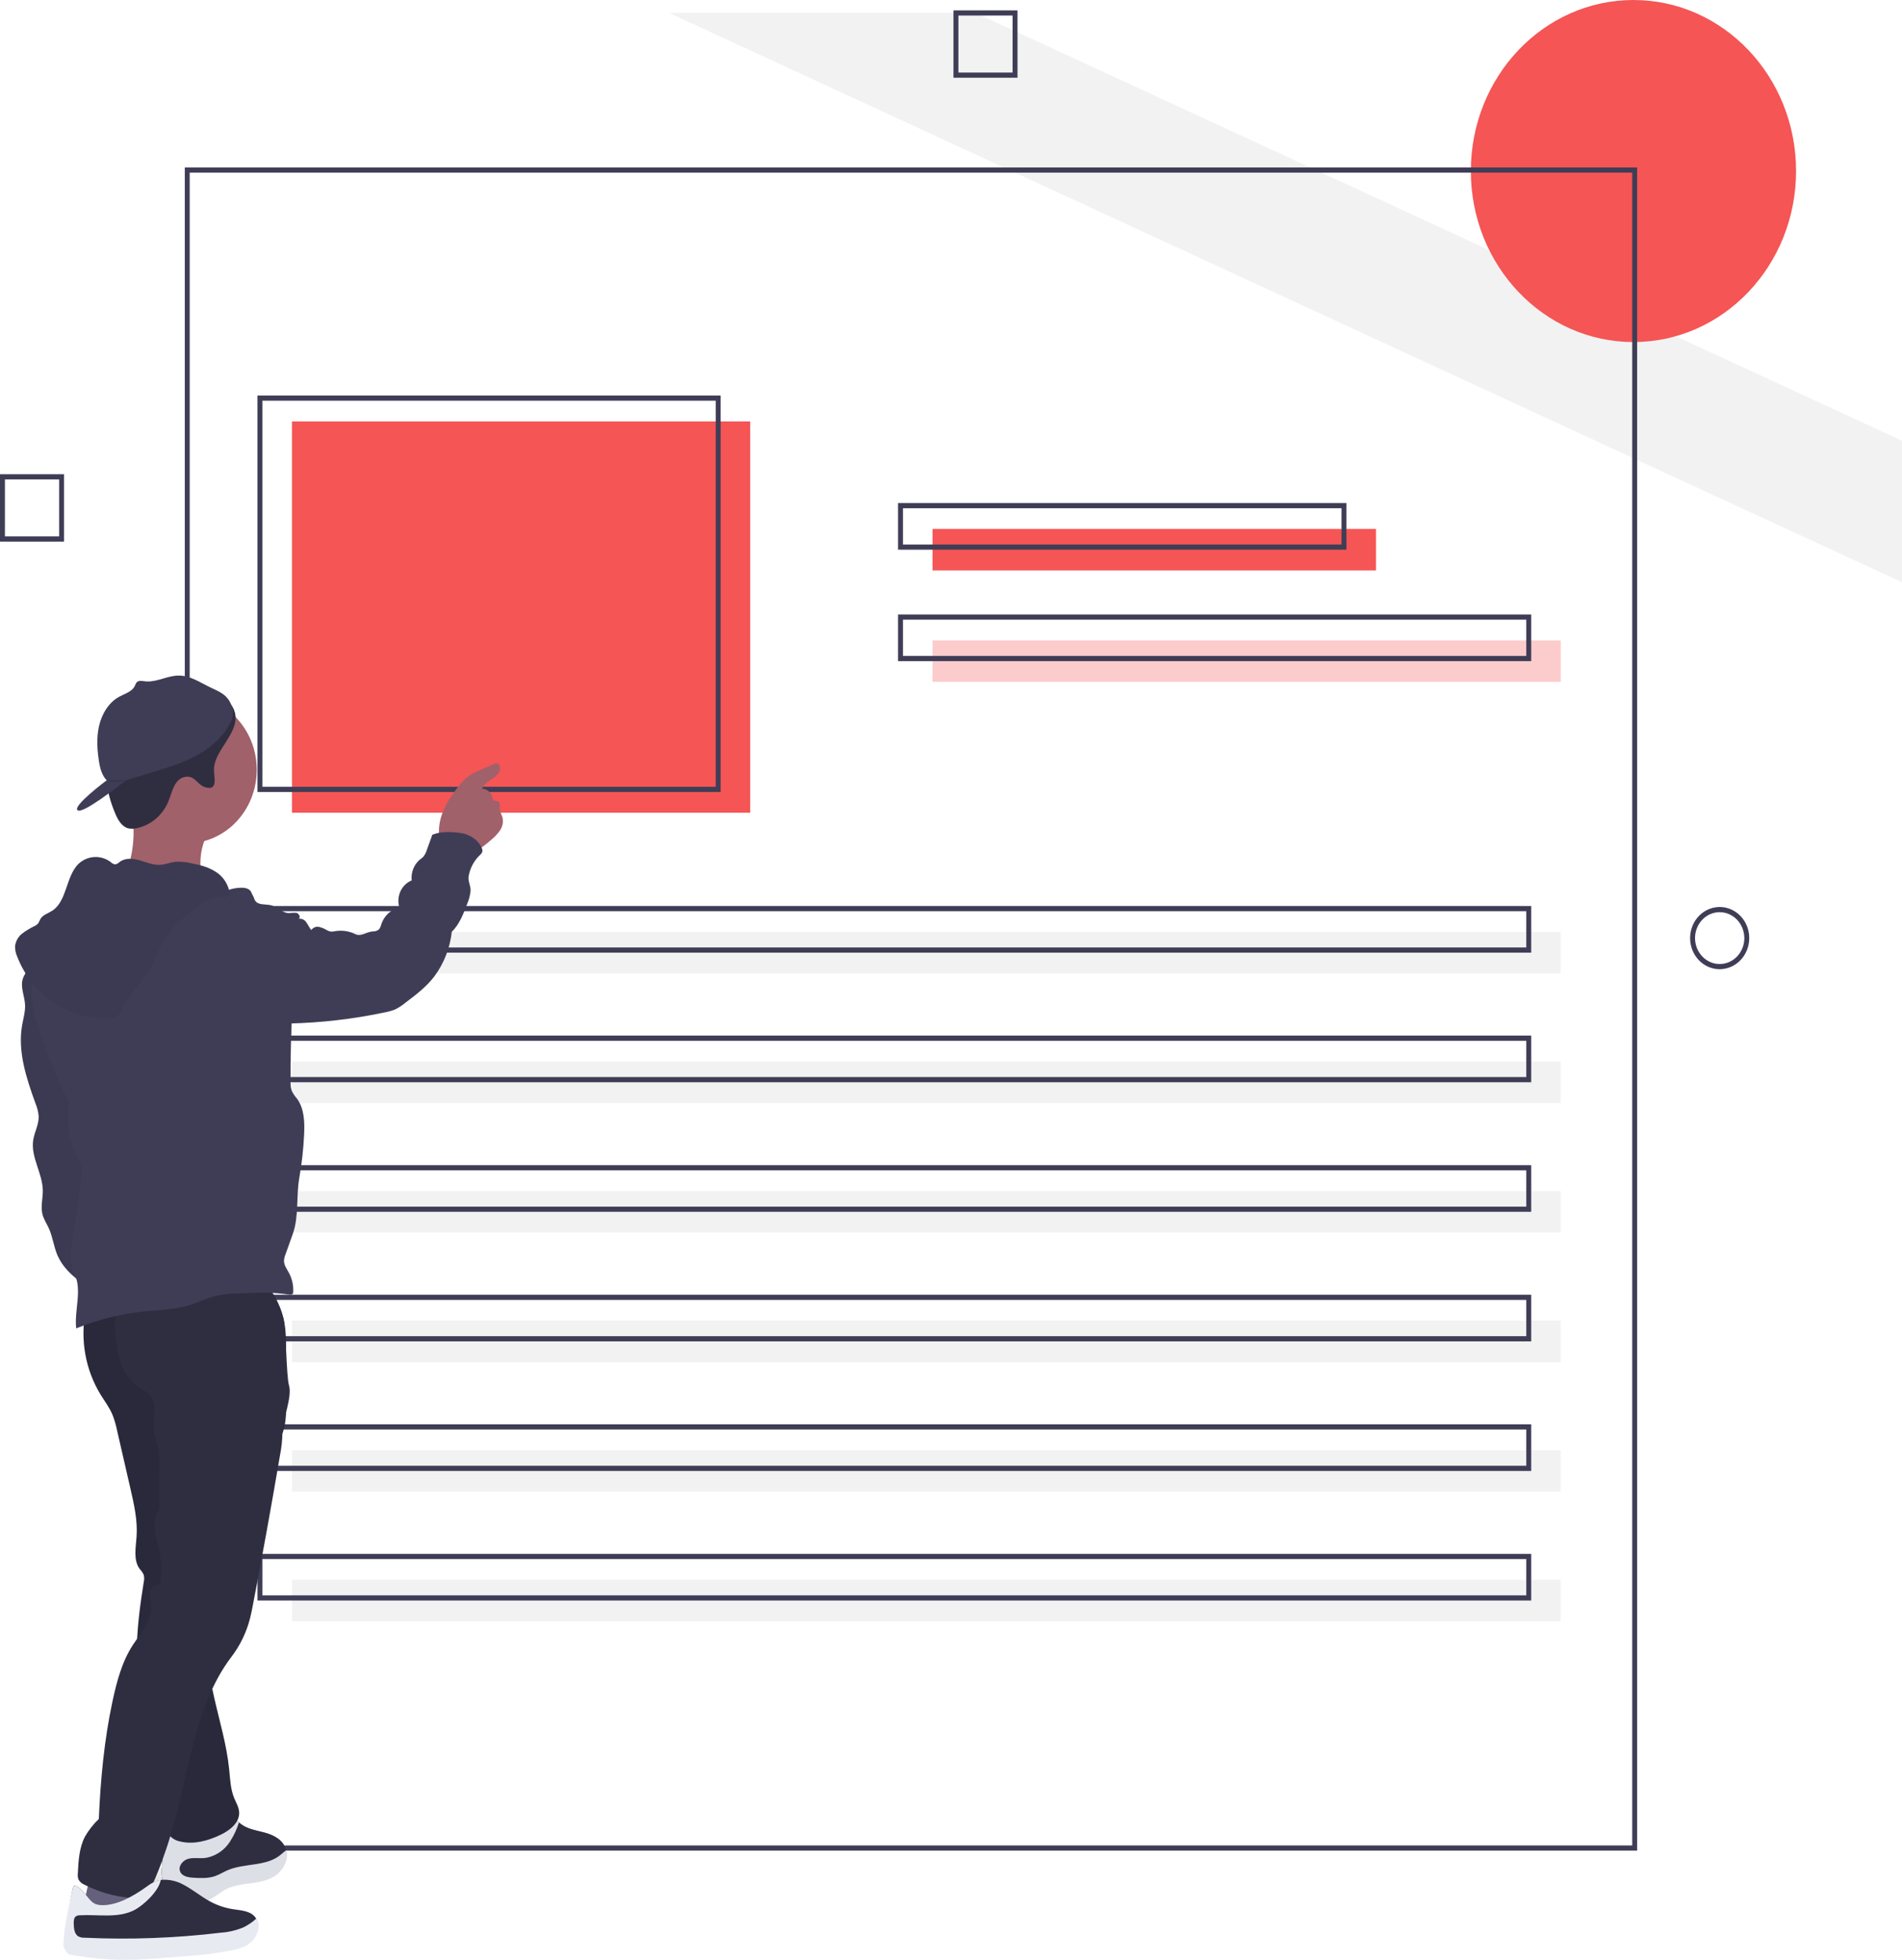 <svg width="99" height="102" viewBox="0 0 99 102" fill="none" xmlns="http://www.w3.org/2000/svg">
<g clip-path="url(#clip0)">
<path d="M99 22.938V30.302L92.523 27.312L89.894 26.098L87.848 25.154L77.333 20.298L75.287 19.354L72.659 18.14L34.83 0.674H50.78L99 22.938Z" fill="#F2F2F2"/>
<path d="M85.022 17.803C89.696 17.803 93.486 13.818 93.486 8.902C93.486 3.985 89.696 0 85.022 0C80.348 0 76.558 3.985 76.558 8.902C76.558 13.818 80.348 17.803 85.022 17.803Z" fill="#F55555"/>
<path d="M89.51 50.443C89.206 50.443 88.909 50.348 88.655 50.17C88.402 49.992 88.205 49.739 88.089 49.444C87.972 49.148 87.942 48.822 88.001 48.508C88.06 48.194 88.207 47.906 88.422 47.68C88.637 47.453 88.912 47.299 89.21 47.237C89.509 47.174 89.818 47.206 90.099 47.329C90.38 47.451 90.621 47.659 90.79 47.925C90.959 48.191 91.049 48.504 91.049 48.824C91.049 49.253 90.886 49.665 90.598 49.968C90.309 50.271 89.918 50.442 89.51 50.443ZM89.51 47.475C89.257 47.475 89.009 47.554 88.798 47.703C88.587 47.851 88.423 48.062 88.326 48.308C88.228 48.554 88.203 48.826 88.253 49.087C88.302 49.349 88.424 49.589 88.604 49.778C88.783 49.966 89.011 50.095 89.26 50.147C89.509 50.199 89.767 50.172 90.001 50.07C90.235 49.968 90.436 49.795 90.577 49.573C90.718 49.352 90.793 49.091 90.793 48.824C90.792 48.467 90.657 48.124 90.417 47.871C90.176 47.618 89.85 47.476 89.51 47.475Z" fill="#3F3D56"/>
<path d="M3.334 28.189H0V24.682H3.334V28.189ZM0.256 27.919H3.078V24.952H0.256V27.919Z" fill="#3F3D56"/>
<path d="M52.962 4.046H49.628V0.54H52.962V4.046ZM49.885 3.776H52.706V0.809H49.885V3.776Z" fill="#3F3D56"/>
<path d="M39.049 21.933H15.196V42.299H39.049V21.933Z" fill="#F55555"/>
<path d="M81.239 48.503H15.196V50.661H81.239V48.503Z" fill="#F2F2F2"/>
<path d="M37.51 41.22H13.401V20.584H37.51V41.22ZM13.657 40.95H37.253V20.854H13.657V40.95Z" fill="#3F3D56"/>
<path d="M71.621 27.53H48.538V29.688H71.621V27.53Z" fill="#F55555"/>
<path opacity="0.3" d="M81.239 33.33H48.538V35.488H81.239V33.33Z" fill="#F55555"/>
<path d="M70.082 28.609H46.743V26.182H70.082V28.609ZM46.999 28.34H69.826V26.451H46.999V28.34Z" fill="#3F3D56"/>
<path d="M79.7 34.409H46.743V31.981H79.7V34.409ZM46.999 34.139H79.444V32.251H46.999V34.139Z" fill="#3F3D56"/>
<path d="M79.7 49.582H13.401V47.154H79.7V49.582ZM13.657 49.312H79.444V47.424H13.657V49.312Z" fill="#3F3D56"/>
<path d="M81.239 55.247H15.196V57.405H81.239V55.247Z" fill="#F2F2F2"/>
<path d="M79.7 56.326H13.401V53.898H79.7V56.326ZM13.657 56.056H79.444V54.168H13.657V56.056Z" fill="#3F3D56"/>
<path d="M81.239 61.99H15.196V64.148H81.239V61.99Z" fill="#F2F2F2"/>
<path d="M79.7 63.069H13.401V60.642H79.7V63.069ZM13.657 62.8H79.444V60.911H13.657V62.8Z" fill="#3F3D56"/>
<path d="M81.239 68.734H15.196V70.892H81.239V68.734Z" fill="#F2F2F2"/>
<path d="M79.7 69.813H13.401V67.385H79.7V69.813ZM13.657 69.543H79.444V67.655H13.657V69.543Z" fill="#3F3D56"/>
<path d="M81.239 75.478H15.196V77.636H81.239V75.478Z" fill="#F2F2F2"/>
<path d="M79.7 76.557H13.401V74.129H79.7V76.557ZM13.657 76.287H79.444V74.399H13.657V76.287Z" fill="#3F3D56"/>
<path d="M81.239 82.221H15.196V84.379H81.239V82.221Z" fill="#F2F2F2"/>
<path d="M79.7 83.3H13.401V80.873H79.7V83.3ZM13.657 83.031H79.444V81.142H13.657V83.031Z" fill="#3F3D56"/>
<path d="M85.214 96.317H9.618V8.715H85.214V96.317ZM9.874 96.048H84.958V8.985H9.874V96.048Z" fill="#3F3D56"/>
<path d="M8.002 97.934C7.998 97.936 7.993 97.938 7.989 97.941C8.142 97.594 8.284 97.244 8.414 96.888C8.429 96.846 8.443 96.802 8.459 96.761C8.457 96.772 8.457 96.782 8.456 96.794C8.452 96.862 8.447 96.929 8.442 96.998C8.434 97.105 8.428 97.213 8.427 97.32C8.425 97.354 8.425 97.386 8.425 97.42C8.426 97.552 8.439 97.683 8.464 97.811H8.459C8.427 97.814 8.397 97.815 8.366 97.821C8.245 97.838 8.127 97.873 8.016 97.926C8.011 97.928 8.007 97.931 8.002 97.934Z" fill="url(#paint0_linear)"/>
<path d="M10.43 44.959C10.444 45.522 10.625 46.068 10.654 46.63C9.077 46.712 7.521 45.908 5.96 46.154C6.396 45.857 6.63 45.322 6.767 44.795C6.942 44.115 6.994 43.406 6.921 42.706C6.917 42.667 6.91 42.628 6.902 42.59C6.844 42.315 6.694 41.925 6.734 41.709C6.787 41.422 7.044 41.478 7.275 41.495C7.981 41.551 8.684 41.647 9.38 41.781C9.561 41.814 11.329 42.278 11.355 42.229C11.045 42.752 10.789 43.308 10.59 43.887C10.48 44.232 10.426 44.595 10.43 44.959Z" fill="#A0616A"/>
<path d="M26.026 43.219C25.891 43.413 25.728 43.585 25.545 43.729C25.425 43.832 25.302 43.938 25.174 44.032C24.945 44.218 24.672 44.335 24.385 44.37C24.01 44.397 23.212 44.164 22.979 43.826C22.881 43.656 22.834 43.459 22.845 43.26C22.849 42.99 22.892 42.723 22.974 42.468C23.12 42.052 23.325 41.662 23.582 41.31C23.854 40.913 24.156 40.522 24.56 40.282C24.695 40.206 24.834 40.139 24.976 40.081C25.221 39.976 25.465 39.869 25.71 39.764C25.752 39.743 25.797 39.73 25.844 39.727C26.041 39.729 26.077 40.046 25.965 40.217C25.742 40.562 25.239 40.657 25.098 41.048C25.216 41.052 25.331 41.096 25.425 41.172C25.519 41.249 25.588 41.355 25.621 41.475C25.627 41.539 25.651 41.599 25.692 41.648C25.756 41.702 25.858 41.671 25.931 41.713C26.061 41.786 26.005 41.99 26.018 42.145C26.05 42.279 26.095 42.409 26.153 42.534C26.18 42.651 26.183 42.773 26.162 42.891C26.14 43.009 26.093 43.121 26.026 43.219Z" fill="#A0616A"/>
<path d="M4.287 99.686C4.409 99.558 4.607 99.58 4.777 99.608C5.687 99.76 6.606 99.838 7.527 99.842C7.643 99.25 7.308 98.674 7.2 98.08C7.184 97.927 7.148 97.777 7.091 97.635C6.961 97.373 6.669 97.253 6.394 97.192C5.898 97.082 5.123 96.888 4.847 97.415C4.514 98.048 4.408 98.982 4.287 99.686Z" fill="#65617D"/>
<path d="M14.366 97.449C13.992 97.717 13.528 97.8 13.079 97.861C12.629 97.921 12.167 97.967 11.76 98.178C11.409 98.36 11.113 98.659 10.741 98.79C10.396 98.89 10.031 98.896 9.683 98.808C9.265 98.726 8.82 98.566 8.594 98.186C8.393 97.849 8.415 97.421 8.442 97.024C8.475 96.575 8.506 96.126 8.537 95.675C8.536 95.561 8.563 95.449 8.617 95.35C8.919 94.886 9.653 95.543 10.047 95.542C10.669 95.541 11.338 95.186 11.788 94.752C11.827 94.709 11.873 94.673 11.923 94.645C12.101 94.561 12.278 94.716 12.436 94.851C12.454 94.867 12.471 94.882 12.489 94.897C12.853 95.2 13.341 95.262 13.79 95.385C14.241 95.507 14.722 95.755 14.861 96.221C14.87 96.251 14.877 96.281 14.883 96.311C14.964 96.74 14.716 97.197 14.366 97.449Z" fill="#3F3D56"/>
<path d="M14.366 97.449C13.992 97.717 13.528 97.8 13.079 97.861C12.629 97.921 12.167 97.967 11.76 98.178C11.409 98.36 11.113 98.659 10.741 98.79C10.396 98.89 10.031 98.896 9.683 98.808C9.265 98.726 8.82 98.566 8.594 98.186C8.393 97.849 8.415 97.421 8.442 97.024C8.475 96.575 8.506 96.126 8.537 95.675C8.536 95.561 8.563 95.449 8.617 95.35C8.919 94.886 9.653 95.543 10.047 95.542C10.669 95.541 11.338 95.186 11.788 94.752C11.827 94.709 11.873 94.673 11.923 94.645C12.101 94.561 12.278 94.716 12.436 94.851C12.454 94.867 12.471 94.882 12.489 94.897C12.853 95.2 13.341 95.262 13.79 95.385C14.241 95.507 14.722 95.755 14.861 96.221C14.87 96.251 14.877 96.281 14.883 96.311C14.964 96.74 14.716 97.197 14.366 97.449Z" fill="#2F2E41"/>
<path d="M14.366 97.6C13.992 97.868 13.528 97.951 13.079 98.012C12.629 98.072 12.167 98.118 11.76 98.329C11.409 98.511 11.113 98.811 10.741 98.942C10.396 99.041 10.031 99.047 9.683 98.959C9.238 98.86 8.848 98.583 8.594 98.186C8.393 97.849 8.415 97.421 8.442 97.024C8.475 96.575 8.506 96.126 8.537 95.675C8.536 95.561 8.563 95.449 8.617 95.35C8.919 94.886 9.653 95.543 10.047 95.542C10.669 95.541 11.338 95.186 11.788 94.752C11.827 94.709 11.873 94.673 11.923 94.645C12.101 94.561 12.278 94.716 12.436 94.851C12.332 95.188 12.185 95.508 11.998 95.802C11.848 96.051 11.647 96.26 11.409 96.417C11.172 96.573 10.905 96.671 10.626 96.705C10.348 96.727 10.062 96.669 9.793 96.744C9.524 96.819 9.273 97.109 9.368 97.385C9.461 97.653 9.791 97.712 10.062 97.727C10.443 97.749 10.833 97.768 11.194 97.644C11.415 97.566 11.617 97.438 11.832 97.344C12.745 96.946 13.898 97.169 14.652 96.496C14.724 96.428 14.801 96.366 14.883 96.311C15.08 96.746 14.716 97.348 14.366 97.6Z" fill="#E8EAF2"/>
<path opacity="0.05" d="M14.366 97.6C13.992 97.868 13.528 97.951 13.079 98.012C12.629 98.072 12.167 98.118 11.76 98.329C11.409 98.511 11.113 98.811 10.741 98.942C10.396 99.041 10.031 99.047 9.683 98.959C9.238 98.86 8.848 98.583 8.594 98.186C8.393 97.849 8.415 97.421 8.442 97.024C8.475 96.575 8.506 96.126 8.537 95.675C8.536 95.561 8.563 95.449 8.617 95.35C8.919 94.886 9.653 95.543 10.047 95.542C10.669 95.541 11.338 95.186 11.788 94.752C11.827 94.709 11.873 94.673 11.923 94.645C12.101 94.561 12.278 94.716 12.436 94.851C12.332 95.188 12.185 95.508 11.998 95.802C11.848 96.051 11.647 96.26 11.409 96.417C11.172 96.573 10.905 96.671 10.626 96.705C10.348 96.727 10.062 96.669 9.793 96.744C9.524 96.819 9.273 97.109 9.368 97.385C9.461 97.653 9.791 97.712 10.062 97.727C10.443 97.749 10.833 97.768 11.194 97.644C11.415 97.566 11.617 97.438 11.832 97.344C12.745 96.946 13.898 97.169 14.652 96.496C14.724 96.428 14.801 96.366 14.883 96.311C15.08 96.746 14.716 97.348 14.366 97.6Z" fill="black"/>
<path d="M4.458 68.213C4.167 69.715 4.443 71.278 5.228 72.57C5.442 72.919 5.692 73.246 5.853 73.625C5.958 73.895 6.04 74.175 6.097 74.461L6.79 77.478C6.977 78.293 7.166 79.123 7.11 79.959C7.071 80.542 6.931 81.197 7.272 81.657C7.355 81.745 7.424 81.846 7.479 81.955C7.513 82.083 7.514 82.218 7.482 82.347C7.131 84.538 6.871 86.828 7.505 88.948C8.079 90.869 8.112 92.997 8.6 94.944C8.66 95.185 8.729 95.439 8.903 95.609C9.033 95.725 9.19 95.803 9.358 95.837C10.077 96.016 10.837 95.806 11.508 95.479C11.979 95.249 12.487 94.846 12.447 94.301C12.427 94.042 12.283 93.814 12.186 93.576C11.994 93.107 11.979 92.584 11.927 92.077C11.797 90.803 11.424 89.574 11.142 88.328C10.86 87.083 10.668 85.781 10.907 84.525C11.395 81.928 12.175 79.401 13.233 76.998C13.279 76.871 13.352 76.755 13.446 76.661C13.552 76.598 13.653 76.526 13.748 76.445C13.821 76.326 13.868 76.191 13.886 76.05C13.991 75.653 14.302 75.359 14.511 75.01C15.039 74.129 14.871 72.999 14.852 71.958C14.833 70.945 14.972 69.923 14.814 68.924C14.656 67.925 14.112 66.904 13.196 66.591C12.742 66.436 12.252 66.471 11.777 66.52C9.262 66.782 6.818 67.263 4.458 68.213Z" fill="#2F2E41"/>
<path opacity="0.1" d="M4.458 68.213C4.167 69.715 4.443 71.278 5.228 72.57C5.442 72.919 5.692 73.246 5.853 73.625C5.958 73.895 6.04 74.175 6.097 74.461L6.79 77.478C6.977 78.293 7.166 79.123 7.11 79.959C7.071 80.542 6.931 81.197 7.272 81.657C7.355 81.745 7.424 81.846 7.479 81.955C7.513 82.083 7.514 82.218 7.482 82.347C7.131 84.538 6.871 86.828 7.505 88.948C8.079 90.869 8.112 92.997 8.6 94.944C8.66 95.185 8.729 95.439 8.903 95.609C9.033 95.725 9.19 95.803 9.358 95.837C10.077 96.016 10.837 95.806 11.508 95.479C11.979 95.249 12.487 94.846 12.447 94.301C12.427 94.042 12.283 93.814 12.186 93.576C11.994 93.107 11.979 92.584 11.927 92.077C11.797 90.803 11.424 89.574 11.142 88.328C10.86 87.083 10.668 85.781 10.907 84.525C11.395 81.928 12.175 79.401 13.233 76.998C13.279 76.871 13.352 76.755 13.446 76.661C13.552 76.598 13.653 76.526 13.748 76.445C13.821 76.326 13.868 76.191 13.886 76.05C13.991 75.653 14.302 75.359 14.511 75.01C15.039 74.129 14.871 72.999 14.852 71.958C14.833 70.945 14.972 69.923 14.814 68.924C14.656 67.925 14.112 66.904 13.196 66.591C12.742 66.436 12.252 66.471 11.777 66.52C9.262 66.782 6.818 67.263 4.458 68.213Z" fill="black"/>
<path d="M14.701 74.564C14.694 74.957 14.652 75.349 14.575 75.734C14.132 78.349 13.659 80.959 13.158 83.562C13.114 83.788 13.07 84.014 13.013 84.236C12.826 84.961 12.499 85.637 12.052 86.223C9.962 88.962 9.782 92.941 8.648 96.245C8.572 96.469 8.495 96.692 8.414 96.913C8.209 97.473 7.976 98.021 7.715 98.554C7.684 98.632 7.634 98.7 7.57 98.75C7.5 98.787 7.421 98.804 7.343 98.797C6.323 98.803 5.315 98.562 4.398 98.092C4.267 98.041 4.156 97.945 4.085 97.819C4.05 97.718 4.038 97.61 4.051 97.504C4.083 96.849 4.121 96.171 4.418 95.595C4.615 95.251 4.86 94.939 5.144 94.67C5.232 92.614 5.425 90.554 5.855 88.547C6.076 87.52 6.348 86.483 6.915 85.615C7.333 84.975 7.932 84.342 7.859 83.57C7.826 83.23 7.691 82.808 7.954 82.608C8.069 82.521 8.238 82.509 8.316 82.385C8.347 82.326 8.364 82.26 8.367 82.193C8.421 81.662 8.389 81.126 8.274 80.607C8.178 80.268 8.103 79.923 8.049 79.574C8.016 79.221 8.073 78.839 8.296 78.575C8.31 77.87 8.291 77.137 8.305 76.433C8.331 76.031 8.3 75.628 8.211 75.236C8.16 75.052 8.082 74.875 8.043 74.686C7.903 74.009 8.253 73.197 7.836 72.66C7.663 72.437 7.395 72.325 7.167 72.165C6.713 71.846 6.415 71.324 6.249 70.776C6.102 70.222 6.015 69.651 5.989 69.076C5.976 68.954 5.975 68.831 5.985 68.709C5.993 68.646 6.009 68.584 6.033 68.525C6.162 68.219 6.51 68.1 6.82 68.022C8.79 67.525 10.809 67.277 12.834 67.282C13.583 66.746 14.005 66.938 14.323 67.506C14.498 67.853 14.64 68.218 14.746 68.594C14.892 69.055 14.9 71.636 15.042 72.1C15.225 72.702 14.695 73.931 14.701 74.564Z" fill="#2F2E41"/>
<path d="M1.154 51.078C1.098 51.484 1.284 51.884 1.304 52.293C1.322 52.651 1.214 53.001 1.152 53.353C0.91 54.729 1.375 56.123 1.848 57.43C1.938 57.642 1.994 57.869 2.013 58.1C2.026 58.527 1.792 58.918 1.728 59.34C1.593 60.226 2.215 61.059 2.228 61.957C2.234 62.37 2.11 62.79 2.208 63.19C2.274 63.457 2.432 63.686 2.545 63.935C2.744 64.377 2.797 64.877 2.987 65.323C3.331 66.128 4.069 66.654 4.772 67.138C5.171 66.997 5.603 66.831 5.823 66.453C5.919 66.266 5.981 66.063 6.006 65.852C6.158 64.935 6.153 63.997 6.147 63.066C6.16 62.265 6.12 61.463 6.026 60.668C5.884 59.656 5.572 58.68 5.348 57.685C5.066 56.429 4.921 55.132 4.481 53.928C4.094 52.87 3.492 51.92 2.858 51.01C2.617 50.663 2.426 50.167 1.956 50.247C1.758 50.282 1.574 50.381 1.431 50.53C1.287 50.679 1.191 50.87 1.154 51.078Z" fill="#3F3D56"/>
<path opacity="0.05" d="M1.154 51.078C1.098 51.484 1.284 51.884 1.304 52.293C1.322 52.651 1.214 53.001 1.152 53.353C0.91 54.729 1.375 56.123 1.848 57.43C1.938 57.642 1.994 57.869 2.013 58.1C2.026 58.527 1.792 58.918 1.728 59.34C1.593 60.226 2.215 61.059 2.228 61.957C2.234 62.37 2.11 62.79 2.208 63.19C2.274 63.457 2.432 63.686 2.545 63.935C2.744 64.377 2.797 64.877 2.987 65.323C3.331 66.128 4.069 66.654 4.772 67.138C5.171 66.997 5.603 66.831 5.823 66.453C5.919 66.266 5.981 66.063 6.006 65.852C6.158 64.935 6.153 63.997 6.147 63.066C6.16 62.265 6.12 61.463 6.026 60.668C5.884 59.656 5.572 58.68 5.348 57.685C5.066 56.429 4.921 55.132 4.481 53.928C4.094 52.87 3.492 51.92 2.858 51.01C2.617 50.663 2.426 50.167 1.956 50.247C1.758 50.282 1.574 50.381 1.431 50.53C1.287 50.679 1.191 50.87 1.154 51.078Z" fill="black"/>
<path d="M9.722 43.894C11.733 43.894 13.363 42.179 13.363 40.063C13.363 37.948 11.733 36.233 9.722 36.233C7.71 36.233 6.08 37.948 6.08 40.063C6.08 42.179 7.71 43.894 9.722 43.894Z" fill="#A0616A"/>
<path d="M11.841 46.334C11.682 46.527 11.469 46.74 11.234 46.678C11.149 46.647 11.069 46.602 10.997 46.544C10.578 46.26 10.062 46.193 9.568 46.115C8.573 45.957 7.589 45.725 6.625 45.419C6.346 45.312 6.052 45.249 5.755 45.233C5.138 45.236 4.591 45.668 4.204 46.174C3.817 46.68 3.543 47.272 3.163 47.784C2.893 48.148 2.571 48.47 2.318 48.849C1.681 49.804 1.544 51.052 1.708 52.207C1.873 53.361 2.311 54.45 2.746 55.525C2.978 56.149 3.262 56.75 3.594 57.322C3.447 58.2 3.524 59.203 3.921 59.99C4.05 60.247 4.209 60.497 4.251 60.783C4.271 60.977 4.263 61.173 4.229 61.365L4.043 62.752C3.987 63.174 3.93 63.596 3.857 64.016C3.723 64.783 3.542 65.616 3.88 66.311C4.285 67.143 3.86 68.209 3.966 69.137C5.105 68.674 6.299 68.376 7.515 68.251C8.297 68.17 9.095 68.16 9.85 67.929C10.321 67.784 10.768 67.556 11.247 67.441C11.636 67.361 12.03 67.318 12.426 67.314C13.298 67.277 14.177 67.24 15.041 67.376C15.111 67.387 15.196 67.393 15.238 67.333C15.257 67.3 15.266 67.263 15.264 67.225C15.278 66.884 15.2 66.546 15.041 66.249C14.931 66.045 14.778 65.845 14.782 65.61C14.79 65.501 14.816 65.393 14.858 65.293L15.241 64.219C15.564 63.313 15.41 62.26 15.578 61.308C15.709 60.564 15.793 59.812 15.829 59.056C15.86 58.41 15.841 57.711 15.47 57.195C15.362 57.071 15.268 56.933 15.191 56.785C15.137 56.629 15.115 56.462 15.124 56.296C15.116 55.003 15.149 53.712 15.225 52.421C14.902 51.81 14.565 51.186 14.242 50.576C13.866 49.865 13.485 49.141 13.333 48.343C13.232 47.816 13.236 47.272 13.164 46.739C13.156 46.604 13.111 46.474 13.035 46.365C12.912 46.218 12.703 46.197 12.517 46.203C12.286 46.211 12.059 46.255 11.841 46.334Z" fill="#3F3D56"/>
<path d="M13.057 52.316C13.279 52.607 13.51 52.906 13.825 53.078C14.186 53.275 14.612 53.279 15.02 53.27C16.698 53.233 18.37 53.04 20.016 52.693C20.203 52.659 20.387 52.607 20.566 52.538C20.764 52.439 20.95 52.317 21.122 52.173C21.664 51.764 22.213 51.346 22.625 50.794C23.115 50.127 23.423 49.333 23.516 48.495C23.908 48.116 24.116 47.576 24.312 47.055C24.409 46.834 24.471 46.597 24.494 46.355C24.505 46.108 24.348 45.848 24.392 45.604C24.467 45.184 24.67 44.8 24.97 44.511C25.033 44.463 25.081 44.396 25.107 44.319C25.115 44.254 25.104 44.188 25.074 44.131C24.907 43.738 24.523 43.485 24.125 43.382C23.723 43.3 23.311 43.283 22.903 43.331C22.767 43.358 22.633 43.395 22.503 43.443L22.218 44.232C22.18 44.364 22.116 44.486 22.032 44.592C21.968 44.652 21.901 44.708 21.83 44.758C21.685 44.887 21.573 45.051 21.503 45.237C21.433 45.422 21.408 45.623 21.429 45.821C21.171 45.926 20.962 46.13 20.842 46.392C20.723 46.654 20.703 46.954 20.787 47.231C20.572 47.279 20.374 47.385 20.209 47.537C20.045 47.689 19.92 47.883 19.848 48.1C19.827 48.199 19.785 48.292 19.725 48.371C19.631 48.446 19.515 48.483 19.397 48.477C19.075 48.498 18.794 48.764 18.502 48.62C18.171 48.457 17.8 48.402 17.439 48.464C17.365 48.482 17.289 48.489 17.212 48.485C17.147 48.473 17.084 48.45 17.026 48.417C16.895 48.336 16.753 48.277 16.605 48.242C16.53 48.226 16.453 48.232 16.381 48.261C16.311 48.29 16.249 48.34 16.204 48.405C16.102 48.287 16.041 48.136 15.948 48.01C15.907 47.943 15.849 47.889 15.78 47.855C15.712 47.821 15.635 47.807 15.56 47.815C15.657 47.724 15.558 47.544 15.432 47.511C15.302 47.499 15.172 47.505 15.044 47.525C14.707 47.524 14.449 47.202 14.122 47.118C13.821 47.04 13.42 47.133 13.266 46.85C13.211 46.75 13.201 46.614 13.108 46.553C13.045 46.52 12.973 46.512 12.905 46.528C12.691 46.558 12.483 46.624 12.29 46.724C11.975 48.022 12.14 49.369 12.38 50.684C12.468 51.281 12.701 51.843 13.057 52.316Z" fill="#3F3D56"/>
<path d="M11.226 45.372C10.835 45.117 10.375 45.008 9.923 44.921C9.651 44.856 9.371 44.835 9.093 44.858C8.837 44.892 8.591 44.996 8.333 45.011C7.971 45.032 7.624 44.878 7.274 44.777C6.924 44.677 6.52 44.638 6.226 44.861C6.163 44.926 6.084 44.97 5.998 44.988C5.908 44.977 5.825 44.934 5.762 44.867C5.514 44.68 5.213 44.588 4.909 44.605C4.605 44.621 4.315 44.747 4.087 44.959C3.419 45.618 3.495 46.905 2.712 47.404C2.497 47.542 2.221 47.615 2.095 47.844C2.064 47.918 2.029 47.989 1.988 48.056C1.936 48.117 1.872 48.165 1.8 48.197C1.573 48.304 1.357 48.435 1.155 48.587C1.055 48.664 0.97 48.762 0.906 48.875C0.842 48.987 0.801 49.112 0.784 49.242C0.781 49.432 0.82 49.62 0.898 49.792C1.281 50.78 1.945 51.619 2.8 52.194C3.654 52.768 4.657 53.051 5.67 53.002C5.85 53.011 6.028 52.953 6.17 52.838C6.246 52.748 6.305 52.646 6.345 52.534C6.713 51.723 7.404 51.124 7.843 50.353C8.105 49.893 8.272 49.379 8.545 48.926C8.957 48.24 9.585 47.733 10.199 47.241C10.546 46.963 10.931 46.672 11.366 46.691C11.754 46.709 12.036 46.731 11.894 46.23C11.775 45.87 11.539 45.566 11.226 45.372Z" fill="#3F3D56"/>
<path opacity="0.05" d="M11.226 45.372C10.835 45.117 10.375 45.008 9.923 44.921C9.651 44.856 9.371 44.835 9.093 44.858C8.837 44.892 8.591 44.996 8.333 45.011C7.971 45.032 7.624 44.878 7.274 44.777C6.924 44.677 6.52 44.638 6.226 44.861C6.163 44.926 6.084 44.97 5.998 44.988C5.908 44.977 5.825 44.934 5.762 44.867C5.514 44.68 5.213 44.588 4.909 44.605C4.605 44.621 4.315 44.747 4.087 44.959C3.419 45.618 3.495 46.905 2.712 47.404C2.497 47.542 2.221 47.615 2.095 47.844C2.064 47.918 2.029 47.989 1.988 48.056C1.936 48.117 1.872 48.165 1.8 48.197C1.573 48.304 1.357 48.435 1.155 48.587C1.055 48.664 0.97 48.762 0.906 48.875C0.842 48.987 0.801 49.112 0.784 49.242C0.781 49.432 0.82 49.62 0.898 49.792C1.281 50.78 1.945 51.619 2.8 52.194C3.654 52.768 4.657 53.051 5.67 53.002C5.85 53.011 6.028 52.953 6.17 52.838C6.246 52.748 6.305 52.646 6.345 52.534C6.713 51.723 7.404 51.124 7.843 50.353C8.105 49.893 8.272 49.379 8.545 48.926C8.957 48.24 9.585 47.733 10.199 47.241C10.546 46.963 10.931 46.672 11.366 46.691C11.754 46.709 12.036 46.731 11.894 46.23C11.775 45.87 11.539 45.566 11.226 45.372Z" fill="black"/>
<path d="M13.121 100.888C12.858 101.146 12.495 101.26 12.143 101.34C11.339 101.505 10.524 101.611 9.706 101.657C9.442 101.678 9.176 101.699 8.911 101.721C8.134 101.783 7.357 101.846 6.577 101.849C5.614 101.852 4.654 101.765 3.706 101.588C3.668 101.592 3.63 101.586 3.595 101.572C3.559 101.557 3.527 101.534 3.502 101.504C3.476 101.474 3.458 101.439 3.448 101.4C3.438 101.361 3.437 101.321 3.444 101.282C3.461 100.261 3.58 99.246 3.797 98.251C3.888 97.843 4.584 98.759 4.615 98.797C4.809 99.028 4.955 99.134 5.248 99.15C6.049 99.197 6.947 98.684 7.583 98.228C7.719 98.122 7.864 98.028 8.016 97.947C8.127 97.894 8.245 97.859 8.366 97.842C8.778 97.802 9.192 97.89 9.557 98.095C10.036 98.345 10.456 98.704 10.93 98.961C11.315 99.169 11.73 99.307 12.159 99.37C12.593 99.433 13.111 99.463 13.333 99.858C13.334 99.859 13.334 99.859 13.334 99.86C13.334 99.86 13.334 99.861 13.334 99.861C13.517 100.188 13.384 100.63 13.121 100.888Z" fill="#2F2E41"/>
<path d="M13.121 101.039C12.858 101.297 12.495 101.411 12.143 101.491C11.339 101.656 10.524 101.762 9.706 101.808C9.442 101.829 9.176 101.85 8.911 101.872C8.134 101.934 7.357 101.997 6.577 102C5.614 102.003 4.654 101.916 3.706 101.739C3.663 101.737 3.62 101.726 3.581 101.706C3.542 101.686 3.507 101.658 3.479 101.623C3.404 101.519 3.344 101.404 3.301 101.282C3.317 100.263 3.58 99.244 3.797 98.251C3.888 97.843 4.584 98.759 4.615 98.797C4.809 99.028 4.955 99.134 5.248 99.151C6.049 99.197 6.947 98.684 7.583 98.228C7.719 98.122 7.864 98.028 8.016 97.947C8.127 97.894 8.245 97.859 8.366 97.842C8.263 98.448 7.436 99.18 7.009 99.403C6.146 99.854 5.12 99.629 4.157 99.682C4.087 99.68 4.017 99.698 3.955 99.733C3.84 99.814 3.833 99.986 3.837 100.132C3.845 100.373 3.874 100.657 4.073 100.779C4.173 100.83 4.282 100.854 4.393 100.849C6.766 100.959 9.144 100.871 11.504 100.587C11.901 100.56 12.292 100.468 12.662 100.316C12.905 100.197 13.131 100.044 13.334 99.861C13.637 100.112 13.384 100.781 13.121 101.039Z" fill="#E8EAF2"/>
<path d="M11.138 40.022C11.125 40.418 11.382 41.187 10.677 40.972C10.258 40.844 10.139 40.321 9.606 40.438C9.069 40.556 8.951 41.244 8.771 41.696C8.624 42.055 8.396 42.371 8.107 42.617C7.818 42.862 7.476 43.03 7.111 43.106C6.961 43.143 6.805 43.143 6.654 43.105C6.311 43.002 6.115 42.63 5.975 42.284C5.853 41.992 5.753 41.691 5.674 41.383C5.619 41.166 5.582 40.945 5.565 40.721V40.72C5.553 40.568 5.552 40.416 5.563 40.263C5.627 39.363 6.114 38.542 6.738 37.921C7.361 37.3 8.12 36.851 8.868 36.409C9.112 36.248 9.377 36.124 9.654 36.04C9.927 35.983 10.207 35.97 10.483 36.004C10.848 36.021 11.206 36.109 11.539 36.265C11.675 36.336 11.8 36.429 11.91 36.54C12.066 36.692 12.178 36.888 12.232 37.105C12.367 37.687 12.014 38.211 11.728 38.671C11.473 39.079 11.157 39.512 11.138 40.022Z" fill="#2F2E41"/>
<path d="M11.899 37.781C11.834 37.893 11.761 38.001 11.684 38.104C11.535 38.302 11.368 38.484 11.185 38.647C11.078 38.745 10.966 38.838 10.849 38.925C10.633 39.084 10.406 39.227 10.169 39.352C9.481 39.717 8.736 39.946 7.994 40.172C7.51 40.32 7.025 40.468 6.54 40.616C6.033 41.019 4.334 42.343 4.048 42.178C3.712 41.983 5.555 40.61 5.555 40.61L5.64 40.678C5.371 40.5 5.229 40.086 5.168 39.728C5.061 39.087 5.01 38.422 5.154 37.789C5.298 37.157 5.66 36.554 6.211 36.258C6.455 36.126 6.751 36.036 6.928 35.833C6.955 35.803 6.978 35.77 6.998 35.734C7.008 35.717 7.017 35.7 7.025 35.681C7.045 35.626 7.071 35.573 7.103 35.524C7.204 35.401 7.387 35.438 7.54 35.458C7.557 35.46 7.572 35.462 7.589 35.463C7.616 35.466 7.644 35.467 7.671 35.467C8.218 35.479 8.747 35.16 9.3 35.16C9.907 35.158 10.422 35.528 10.956 35.779C11.064 35.831 11.166 35.877 11.262 35.925C11.647 36.114 11.938 36.315 12.097 36.851C12.189 37.165 12.062 37.502 11.899 37.781Z" fill="#3F3D56"/>
<path opacity="0.1" d="M5.592 40.595C5.669 40.645 5.754 40.679 5.843 40.694C5.956 40.728 6.074 40.736 6.19 40.718C6.306 40.7 6.417 40.656 6.515 40.588L5.592 40.595Z" fill="black"/>
</g>
<defs>
<linearGradient id="paint0_linear" x1="8.226" y1="97.941" x2="8.226" y2="96.761" gradientUnits="userSpaceOnUse">
<stop stop-color="#808080" stop-opacity="0.25"/>
<stop offset="0.535" stop-color="#808080" stop-opacity="0.12"/>
<stop offset="1" stop-color="#808080" stop-opacity="0.1"/>
</linearGradient>
<clipPath id="clip0">
<rect width="99" height="102" fill="white"/>
</clipPath>
</defs>
</svg>

